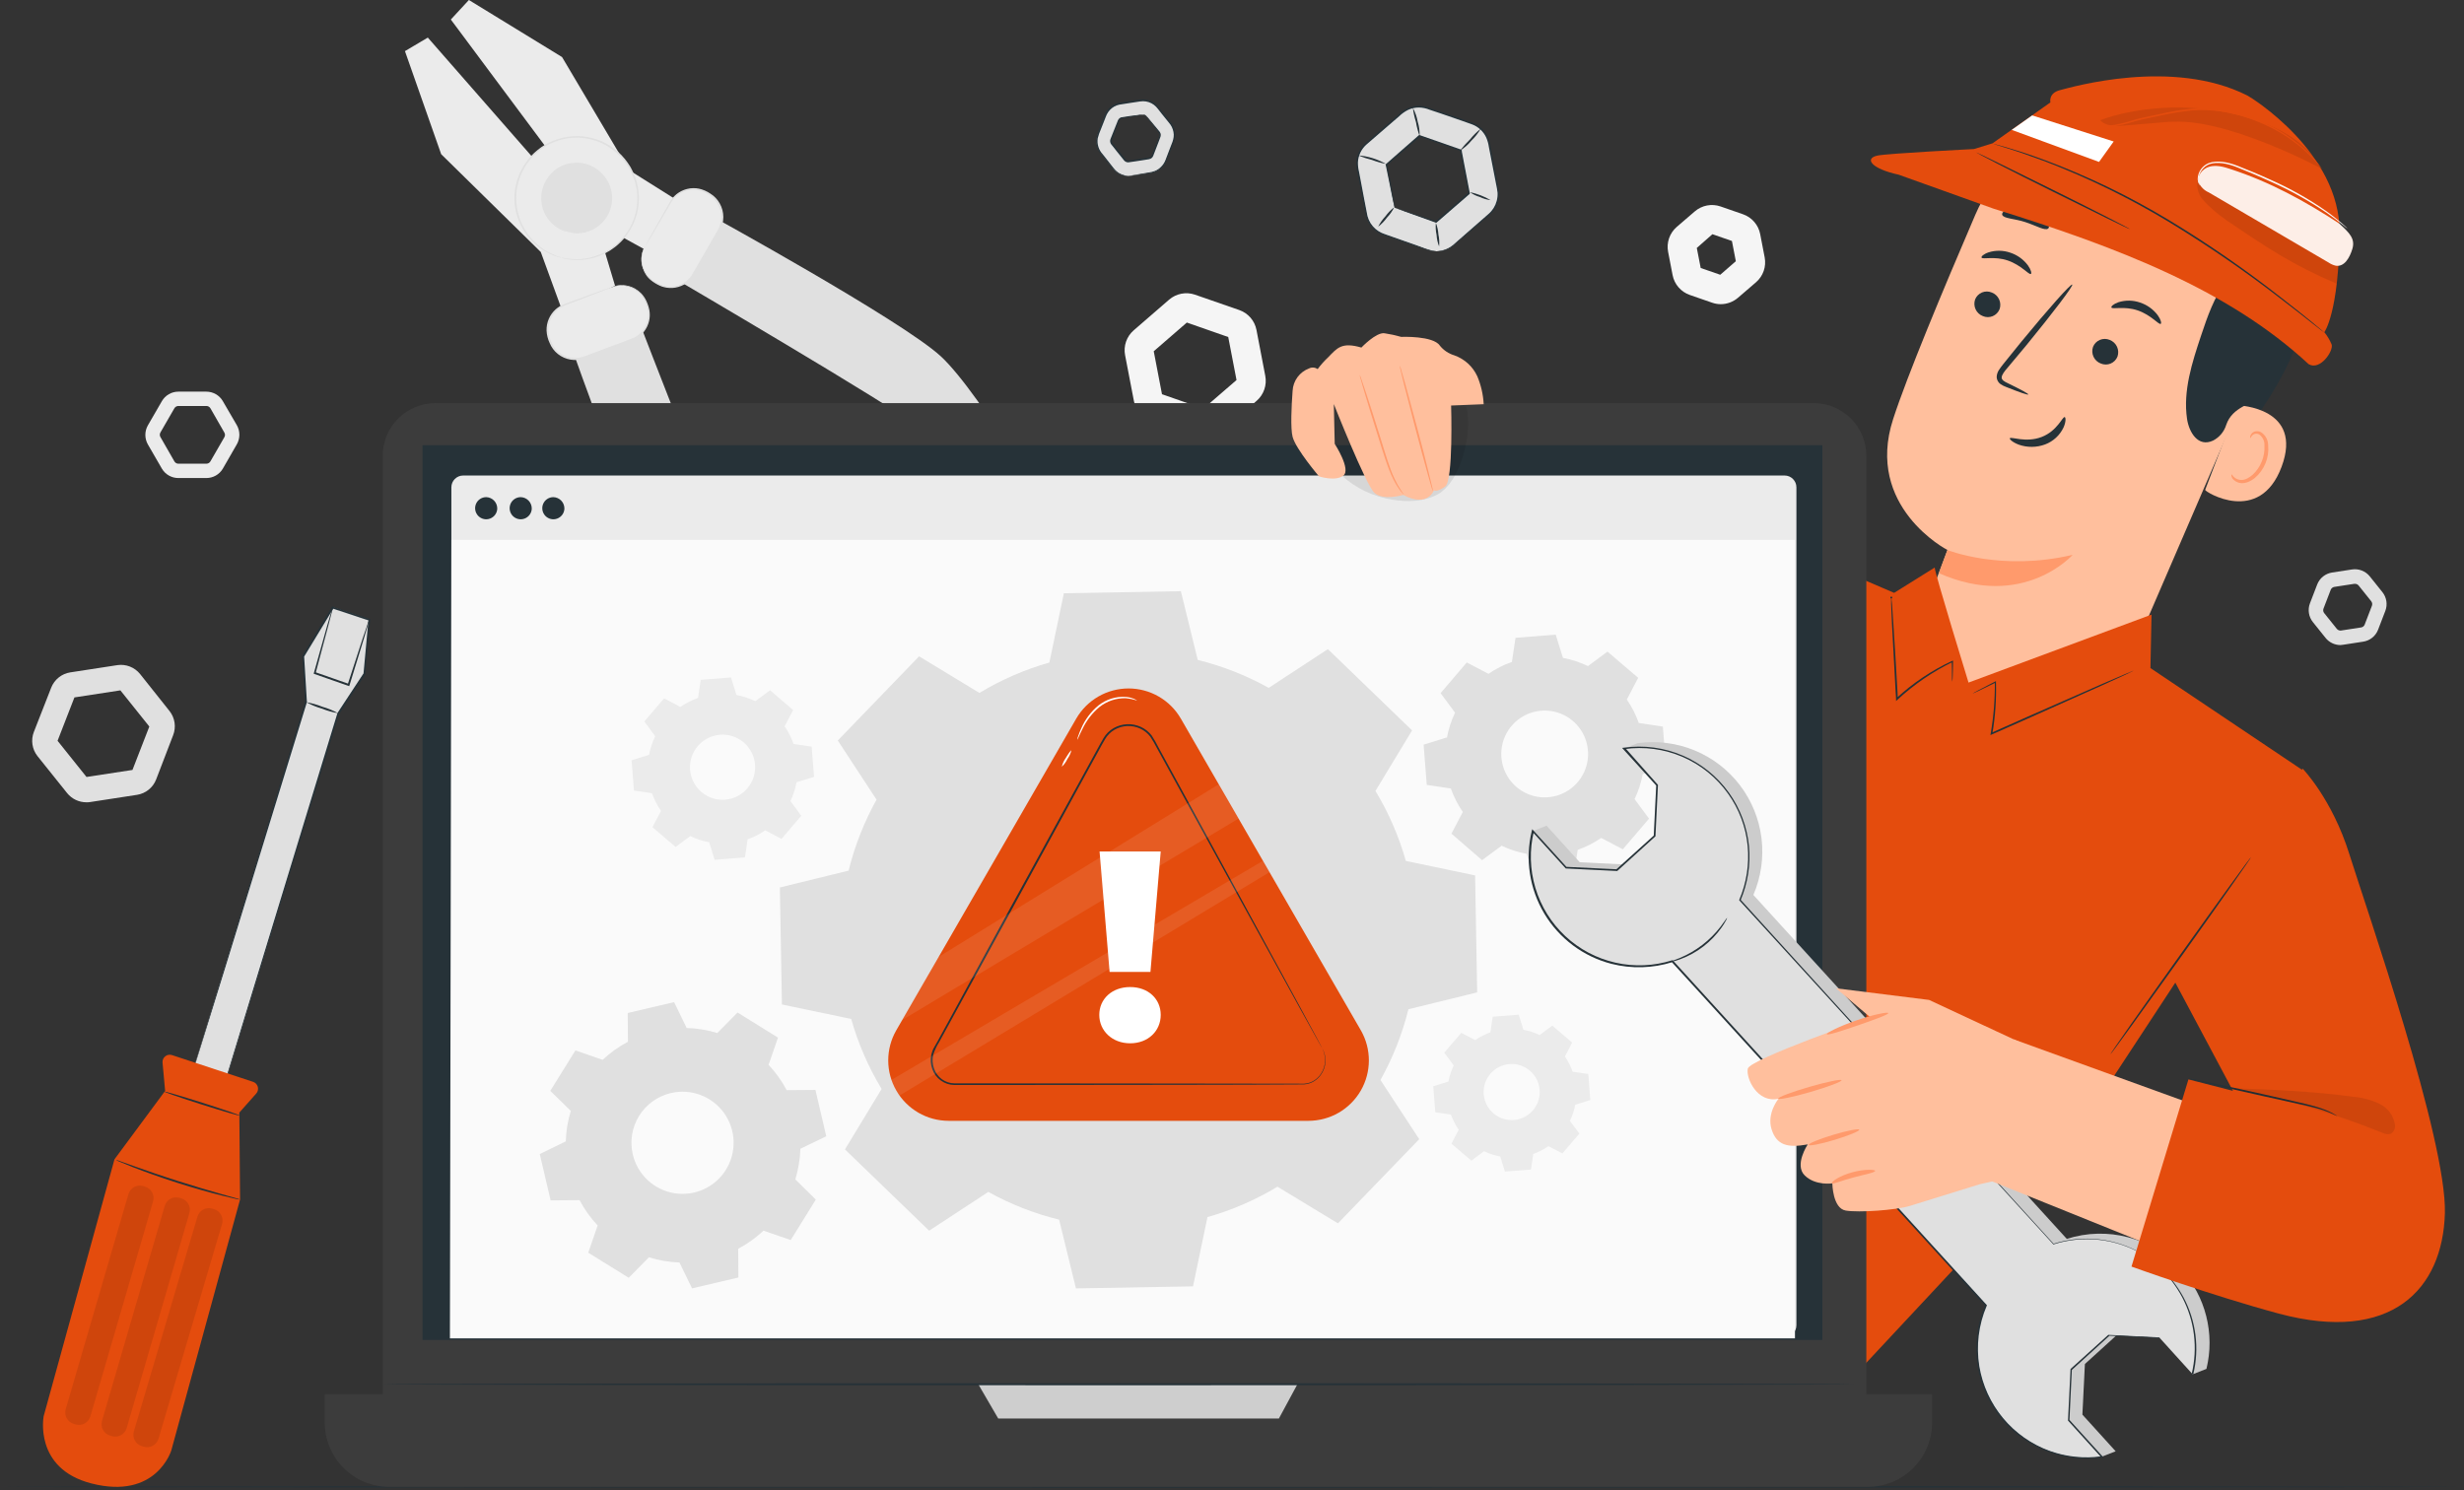 <svg width="681" height="412" viewBox="0 0 681 412" fill="none" xmlns="http://www.w3.org/2000/svg">
<rect x="0" y="0" width="681" height="412" fill="#333333" stroke="none"/>
<g clip-path="url(#clip0_20_129)">
<path d="M332.75 121.03C331.943 121.031 331.142 120.896 330.38 120.63L318.15 116.39C316.948 115.97 315.876 115.242 315.043 114.278C314.209 113.315 313.643 112.15 313.4 110.9L310.95 98.17C310.709 96.918 310.803 95.625 311.221 94.421C311.638 93.217 312.366 92.144 313.33 91.31L323.12 82.83C324.086 81.996 325.253 81.43 326.506 81.188C327.759 80.945 329.053 81.036 330.26 81.45L342.5 85.7C343.705 86.117 344.779 86.844 345.615 87.808C346.45 88.771 347.018 89.938 347.26 91.19L349.7 103.91C349.938 105.162 349.845 106.455 349.429 107.66C349.013 108.865 348.29 109.941 347.33 110.78L337.53 119.26C336.202 120.407 334.504 121.035 332.75 121.03ZM321.15 108.97L332.59 112.97L341.75 105.05L339.46 93.16L328.02 89.16L318.87 97.09L321.15 108.97Z" fill="#F5F5F5"/>
<path d="M475.59 84.08C474.783 84.081 473.982 83.946 473.22 83.68L467.02 81.53C465.817 81.111 464.744 80.384 463.911 79.42C463.077 78.457 462.511 77.291 462.27 76.04L461.03 69.6C460.79 68.349 460.883 67.057 461.299 65.854C461.715 64.65 462.439 63.576 463.4 62.74L468.4 58.44C469.364 57.607 470.53 57.042 471.782 56.801C473.033 56.561 474.326 56.654 475.53 57.07L481.72 59.22C482.925 59.637 483.999 60.364 484.835 61.328C485.67 62.291 486.238 63.458 486.48 64.71L487.72 71.15C487.96 72.402 487.867 73.695 487.449 74.899C487.031 76.103 486.304 77.176 485.34 78.01L480.34 82.31C479.017 83.446 477.333 84.074 475.59 84.08V84.08ZM470.04 74.08L475.44 75.95L479.75 72.21L478.67 66.61L473.28 64.74L468.96 68.54L470.04 74.08Z" fill="#F5F5F5"/>
<path d="M646.83 178.31C646.039 178.304 645.259 178.122 644.548 177.776C643.837 177.43 643.212 176.929 642.72 176.31L639.23 171.95C638.654 171.229 638.277 170.369 638.136 169.457C637.996 168.544 638.097 167.611 638.43 166.75L640.43 161.55C640.765 160.69 641.32 159.934 642.039 159.356C642.759 158.779 643.618 158.401 644.53 158.26L650.05 157.41C650.964 157.272 651.898 157.375 652.76 157.71C653.621 158.045 654.38 158.6 654.96 159.32L658.45 163.68C659.026 164.401 659.403 165.261 659.544 166.173C659.684 167.086 659.583 168.019 659.25 168.88L657.25 174.08C656.915 174.942 656.359 175.7 655.637 176.277C654.915 176.855 654.054 177.232 653.14 177.37L647.62 178.22C647.359 178.27 647.095 178.3 646.83 178.31V178.31ZM650.88 161.38H650.69L645.17 162.23C644.949 162.263 644.74 162.353 644.565 162.492C644.389 162.63 644.253 162.812 644.17 163.02L642.17 168.22C642.089 168.427 642.063 168.651 642.097 168.87C642.13 169.09 642.221 169.297 642.36 169.47L645.85 173.83C645.991 174.001 646.174 174.133 646.38 174.213C646.587 174.294 646.81 174.32 647.03 174.29L652.55 173.44C652.772 173.409 652.981 173.32 653.157 173.181C653.333 173.042 653.469 172.859 653.55 172.65L655.55 167.45C655.629 167.243 655.653 167.019 655.62 166.8C655.587 166.581 655.497 166.374 655.36 166.2V166.2L651.87 161.84C651.749 161.696 651.597 161.58 651.426 161.5C651.255 161.421 651.069 161.38 650.88 161.38V161.38Z" fill="#E0E0E0"/>
<path d="M23.85 221.77C22.835 221.768 21.834 221.54 20.919 221.103C20.004 220.665 19.198 220.029 18.56 219.24L10.36 209C9.624 208.071 9.144 206.965 8.969 205.793C8.793 204.621 8.928 203.424 9.36 202.32L14.15 190.09C14.582 188.986 15.296 188.014 16.22 187.272C17.145 186.529 18.248 186.043 19.42 185.86L32.42 183.86C33.593 183.684 34.793 183.818 35.898 184.25C37.003 184.681 37.976 185.395 38.72 186.32L46.85 196.54C47.587 197.47 48.067 198.578 48.242 199.752C48.418 200.925 48.282 202.125 47.85 203.23L43.15 215.47C42.719 216.577 42.004 217.552 41.077 218.296C40.151 219.041 39.044 219.528 37.87 219.71L24.87 221.71C24.532 221.76 24.191 221.78 23.85 221.77V221.77ZM15.91 204.77L23.91 214.77L36.61 212.83L41.27 200.83L33.27 190.83L20.57 192.78L15.91 204.77Z" fill="#E0E0E0"/>
<path d="M57.03 132.14H49.3C48.379 132.143 47.473 131.904 46.673 131.448C45.873 130.992 45.207 130.334 44.74 129.54L40.87 122.85C40.413 122.047 40.173 121.139 40.173 120.215C40.173 119.291 40.413 118.383 40.87 117.58L44.74 110.89C45.202 110.09 45.867 109.425 46.667 108.964C47.468 108.502 48.376 108.259 49.3 108.26H57.03C57.954 108.259 58.862 108.502 59.663 108.964C60.463 109.425 61.128 110.09 61.59 110.89L65.46 117.54C65.917 118.343 66.157 119.251 66.157 120.175C66.157 121.099 65.917 122.007 65.46 122.81L61.59 129.54C61.123 130.333 60.456 130.991 59.656 131.447C58.856 131.903 57.951 132.142 57.03 132.14V132.14ZM49.3 112.22C49.078 112.22 48.859 112.279 48.666 112.389C48.474 112.5 48.313 112.659 48.2 112.85L44.34 119.54C44.227 119.733 44.168 119.952 44.168 120.175C44.168 120.398 44.227 120.617 44.34 120.81L48.2 127.54C48.312 127.733 48.473 127.893 48.666 128.005C48.858 128.117 49.077 128.178 49.3 128.18H57.03C57.256 128.181 57.479 128.122 57.676 128.01C57.872 127.898 58.036 127.736 58.15 127.54L62.01 120.85C62.122 120.657 62.182 120.438 62.182 120.215C62.182 119.992 62.122 119.773 62.01 119.58L58.15 112.85C58.037 112.659 57.876 112.5 57.683 112.389C57.491 112.279 57.272 112.22 57.05 112.22H49.3Z" fill="#EBEBEB"/>
<path d="M188.93 56.49L173.85 47.01L155.34 15.77L129.59 0L124.6 5.4L127.22 8.91L135.34 19.82L167.62 63.13L180.78 70.38L188.93 56.49Z" fill="#EBEBEB"/>
<path d="M169.98 78.96L165.66 64.57L118.24 10.39L111.92 14.13L121.93 42.62L149.46 69.66L155.63 86.55L169.98 78.96Z" fill="#EBEBEB"/>
<path d="M195.67 59.17C195.67 59.17 249.22 88.56 260.01 98.48C270.8 108.4 296.01 149.71 293.45 154.99C290.89 160.27 288.93 160.99 283.12 155.87C277.31 150.75 258.53 122.45 253.49 117.87C248.45 113.29 185.71 76.54 185.71 76.54L195.67 59.17Z" fill="#E0E0E0"/>
<path d="M159.36 71.76C168.727 71.76 176.32 64.167 176.32 54.8C176.32 45.433 168.727 37.84 159.36 37.84C149.993 37.84 142.4 45.433 142.4 54.8C142.4 64.167 149.993 71.76 159.36 71.76Z" fill="#EBEBEB"/>
<path d="M155.15 71.21C156.516 71.467 157.9 71.611 159.29 71.64C160.917 71.646 162.535 71.406 164.09 70.93C167.834 69.834 171.079 67.469 173.269 64.241C175.459 61.013 176.456 57.123 176.09 53.24C175.92 51.619 175.502 50.034 174.85 48.54C174.541 47.773 174.18 47.028 173.77 46.31C173.331 45.585 172.84 44.893 172.3 44.24C170.068 41.472 167.008 39.493 163.568 38.593C160.129 37.693 156.491 37.92 153.19 39.24C152.408 39.555 151.646 39.919 150.91 40.33C150.212 40.762 149.544 41.24 148.91 41.76C147.644 42.757 146.541 43.944 145.64 45.28C143.94 47.743 142.929 50.615 142.71 53.6C142.548 55.971 142.887 58.35 143.705 60.581C144.524 62.812 145.803 64.846 147.46 66.55C148.585 67.737 149.883 68.749 151.31 69.55C152.541 70.198 153.821 70.747 155.14 71.19C155.05 71.201 154.96 71.201 154.87 71.19L154.09 70.97C153.665 70.862 153.25 70.718 152.85 70.54C152.289 70.327 151.744 70.073 151.22 69.78C149.742 69.017 148.393 68.028 147.22 66.85C145.498 65.132 144.161 63.068 143.299 60.794C142.437 58.519 142.069 56.087 142.22 53.66C142.437 50.59 143.473 47.634 145.22 45.1C146.148 43.722 147.281 42.495 148.58 41.46C149.911 40.353 151.414 39.472 153.03 38.85C156.428 37.487 160.174 37.249 163.717 38.17C167.261 39.092 170.416 41.124 172.72 43.97C173.268 44.648 173.769 45.363 174.22 46.11C174.644 46.853 175.015 47.625 175.33 48.42C175.966 49.949 176.357 51.569 176.49 53.22C176.765 56.081 176.31 58.964 175.168 61.601C174.026 64.239 172.234 66.543 169.96 68.3C168.23 69.65 166.253 70.649 164.14 71.24C162.556 71.704 160.91 71.916 159.26 71.87C158.658 71.872 158.056 71.829 157.46 71.74C157.019 71.709 156.58 71.642 156.15 71.54L155.36 71.35C155.284 71.313 155.213 71.266 155.15 71.21V71.21Z" fill="#E0E0E0"/>
<path d="M156.96 64.07C155.125 63.595 153.472 62.587 152.21 61.172C150.949 59.758 150.135 58.001 149.872 56.124C149.609 54.247 149.909 52.334 150.734 50.627C151.558 48.921 152.871 47.497 154.505 46.537C156.139 45.576 158.021 45.122 159.913 45.231C161.805 45.341 163.623 46.009 165.135 47.152C166.647 48.295 167.786 49.86 168.408 51.651C169.031 53.441 169.108 55.376 168.63 57.21C167.99 59.666 166.402 61.768 164.214 63.054C162.026 64.34 159.417 64.706 156.96 64.07Z" fill="#E0E0E0"/>
<path d="M156.96 64.07C156.96 64 157.79 64.27 159.29 64.27C161.085 64.254 162.839 63.731 164.35 62.761C165.861 61.792 167.067 60.415 167.83 58.79C168.529 57.271 168.812 55.594 168.65 53.93C168.468 52.096 167.748 50.356 166.58 48.93C165.333 47.389 163.625 46.289 161.706 45.79C159.787 45.292 157.759 45.421 155.92 46.16C155.047 46.485 154.233 46.952 153.51 47.54C152.799 48.107 152.182 48.782 151.68 49.54C150.73 50.914 150.161 52.515 150.03 54.18C149.92 55.634 150.153 57.093 150.71 58.44C151.516 60.417 152.964 62.065 154.82 63.12C155.513 63.495 156.228 63.829 156.96 64.12C156.175 63.982 155.418 63.715 154.72 63.33C152.77 62.31 151.232 60.645 150.37 58.62C149.766 57.222 149.502 55.7 149.6 54.18C149.714 52.429 150.294 50.741 151.28 49.29C151.792 48.492 152.423 47.778 153.15 47.17C153.911 46.541 154.769 46.038 155.69 45.68C157.63 44.895 159.772 44.755 161.798 45.281C163.824 45.806 165.627 46.97 166.94 48.6C168.184 50.102 168.953 51.94 169.15 53.88C169.306 55.627 168.992 57.385 168.24 58.97C167.584 60.343 166.615 61.542 165.41 62.47C163.668 63.819 161.513 64.526 159.31 64.47C158.51 64.469 157.715 64.334 156.96 64.07V64.07Z" fill="#E0E0E0"/>
<path d="M185.215 55.922L178.286 67.983C176.255 71.517 177.474 76.028 181.008 78.058L181.658 78.432C185.192 80.463 189.703 79.244 191.734 75.71L198.664 63.649C200.694 60.115 199.475 55.604 195.941 53.573L195.291 53.2C191.757 51.169 187.246 52.388 185.215 55.922Z" fill="#EBEBEB"/>
<path d="M178.29 67.99C177.876 68.88 177.596 69.827 177.46 70.8C177.357 71.943 177.51 73.094 177.91 74.17C178.158 74.832 178.495 75.458 178.91 76.03C179.398 76.658 179.986 77.202 180.65 77.64C181.378 78.131 182.164 78.531 182.99 78.83C184.433 79.319 185.995 79.333 187.447 78.871C188.899 78.408 190.165 77.493 191.06 76.26C193.36 72.43 195.79 68.04 198.41 63.53C199.009 62.461 199.324 61.256 199.324 60.03C199.324 58.804 199.009 57.599 198.41 56.53C197.88 55.503 197.103 54.624 196.15 53.97C195.225 53.32 194.182 52.858 193.08 52.61C192.059 52.403 191.004 52.42 189.991 52.662C188.977 52.904 188.028 53.364 187.21 54.01C185.64 55.2 184.95 57.01 184.03 58.47L179.91 65.47L178.77 67.36C178.649 67.587 178.505 67.802 178.34 68C178.439 67.76 178.553 67.526 178.68 67.3C178.95 66.82 179.3 66.17 179.74 65.37C180.74 63.65 182.05 61.25 183.74 58.3L185.06 55.96C185.547 55.086 186.195 54.312 186.97 53.68C187.827 52.991 188.824 52.496 189.891 52.23C190.958 51.964 192.07 51.934 193.15 52.14C194.304 52.392 195.398 52.868 196.37 53.54C197.434 54.206 198.312 55.132 198.92 56.23C199.574 57.379 199.918 58.678 199.918 60C199.918 61.322 199.574 62.621 198.92 63.77C196.29 68.3 193.92 72.62 191.51 76.53C190.847 77.418 189.999 78.152 189.026 78.682C188.052 79.212 186.976 79.525 185.87 79.6C184.87 79.657 183.868 79.522 182.92 79.2C182.068 78.873 181.258 78.443 180.51 77.92C179.817 77.453 179.205 76.876 178.7 76.21C178.278 75.592 177.941 74.919 177.7 74.21C177.365 73.303 177.215 72.339 177.26 71.374C177.305 70.408 177.543 69.462 177.96 68.59C178.053 68.381 178.163 68.18 178.29 67.99V67.99Z" fill="#E0E0E0"/>
<path d="M157.62 95.08C157.62 95.08 177.91 152.7 185.95 164.96C193.99 177.22 230.64 208.8 236.26 207.14C241.88 205.48 242.87 203.65 238.81 197.14C234.75 190.63 209.81 167.45 206.13 161.72C202.45 155.99 176.32 88.12 176.32 88.12L157.62 95.08Z" fill="#E0E0E0"/>
<path d="M169.145 79.381L156.117 84.257C152.3 85.685 150.364 89.938 151.793 93.755L152.055 94.458C153.484 98.275 157.737 100.211 161.554 98.782L174.582 93.906C178.399 92.478 180.335 88.225 178.906 84.408L178.643 83.705C177.215 79.888 172.962 77.952 169.145 79.381Z" fill="#EBEBEB"/>
<path d="M169.15 79.37C169.379 79.251 169.62 79.157 169.87 79.09C170.588 78.885 171.333 78.791 172.08 78.81C173.264 78.849 174.422 79.168 175.46 79.74C176.104 80.11 176.696 80.564 177.22 81.09C177.791 81.699 178.264 82.394 178.62 83.15C179.015 83.974 179.304 84.844 179.48 85.74C179.655 86.735 179.628 87.756 179.4 88.74C179.141 89.824 178.649 90.838 177.958 91.712C177.268 92.585 176.394 93.298 175.4 93.8C171.16 95.51 166.51 97.18 161.61 99.04C160.37 99.497 159.033 99.627 157.728 99.417C156.423 99.207 155.194 98.663 154.16 97.84C153.175 97.043 152.405 96.011 151.92 94.84C151.408 93.762 151.116 92.592 151.06 91.4C151.023 90.292 151.229 89.19 151.665 88.17C152.1 87.151 152.754 86.239 153.58 85.5C154.33 84.839 155.199 84.327 156.14 83.99L158.66 83.06L166.28 80.3L168.36 79.57C168.599 79.474 168.847 79.4 169.1 79.35C168.88 79.483 168.645 79.591 168.4 79.67L166.4 80.49L158.84 83.41C157.27 84.08 155.35 84.47 153.92 85.82C153.15 86.524 152.542 87.386 152.138 88.348C151.734 89.31 151.544 90.348 151.58 91.39C151.652 92.518 151.941 93.621 152.43 94.64C152.887 95.722 153.609 96.671 154.53 97.4C155.495 98.168 156.641 98.674 157.859 98.868C159.077 99.062 160.324 98.939 161.48 98.51C166.35 96.66 171.08 94.97 175.24 93.33C176.597 92.642 177.7 91.542 178.392 90.187C179.084 88.832 179.328 87.293 179.09 85.79C178.925 84.923 178.652 84.08 178.28 83.28C177.956 82.548 177.518 81.873 176.98 81.28C176.49 80.766 175.931 80.321 175.32 79.96C174.328 79.381 173.216 79.038 172.07 78.96C171.081 78.947 170.097 79.085 169.15 79.37V79.37Z" fill="#E0E0E0"/>
<path d="M680.91 411.01C680.91 411.15 528.47 411.27 340.47 411.27C152.47 411.27 0 411.15 0 411.01C0 410.87 152.41 410.75 340.47 410.75C528.53 410.75 680.91 410.87 680.91 411.01Z" fill="#263238"/>
<path d="M53.15 296.61C53.42 295.77 84.58 193.91 84.58 193.91L83.8 181.26L91.95 167.84L102.07 171.19L100.69 186.19L93.49 197.13L62.15 299.54L53.15 296.61Z" fill="#E0E0E0"/>
<path d="M53.15 296.61L53.75 296.78L55.48 297.32L62.15 299.41L62.04 299.47C67.11 282.86 78.83 244.42 93.27 197.09L100.46 186.16V186.27C100.9 181.48 101.37 176.39 101.84 171.27L102.02 171.54L101.18 171.27L91.9 168.2L92.2 168.09L84.05 181.51V181.36C84.31 185.673 84.567 189.89 84.82 194.01V194.1C75.71 223.69 67.82 249.32 62.21 267.56C59.39 276.69 57.13 283.96 55.58 288.97C54.81 291.47 54.2 293.4 53.79 294.72L53.32 296.21L53.15 296.72C53.184 296.554 53.227 296.391 53.28 296.23C53.38 295.88 53.52 295.39 53.71 294.76C54.11 293.44 54.71 291.52 55.43 289.04C56.94 284.04 59.14 276.76 61.9 267.64C67.48 249.34 75.3 223.64 84.34 193.95V194.04C84.08 189.92 83.817 185.703 83.55 181.39V181.31V181.24L91.7 167.82L91.8 167.64L92 167.71L101.29 170.77L102.12 171.05L102.32 171.11V171.32C101.85 176.47 101.38 181.56 100.93 186.32V186.39V186.44L93.74 197.38V197.31C79.15 244.54 67.33 282.93 62.21 299.54V299.63H62.12L55.44 297.42L53.75 296.85L53.15 296.61Z" fill="#263238"/>
<path d="M45.64 301.54L31.64 320.46L12.07 391.46C12.07 391.46 9.26 405.94 25.25 410.05C43.25 414.67 47.35 400.91 47.35 400.91L66.35 331.58L66.15 307.54L70.84 302.25C71.052 302.003 71.201 301.709 71.273 301.392C71.346 301.075 71.34 300.745 71.256 300.431C71.173 300.116 71.014 299.827 70.793 299.588C70.572 299.35 70.297 299.168 69.99 299.06L47.51 291.64C47.198 291.542 46.866 291.523 46.544 291.583C46.223 291.644 45.921 291.782 45.665 291.987C45.409 292.191 45.208 292.455 45.078 292.755C44.948 293.056 44.894 293.384 44.92 293.71L45.64 301.54Z" fill="#E44C0D"/>
<path d="M66.27 308.37C66.22 308.51 61.51 307.14 55.75 305.31C49.99 303.48 45.34 301.88 45.39 301.74C45.44 301.6 50.14 302.98 55.91 304.81C61.68 306.64 66.31 308.23 66.27 308.37Z" fill="#263238"/>
<path d="M66.39 331.59C65.916 331.56 65.447 331.479 64.99 331.35C64.09 331.16 62.81 330.85 61.22 330.45C58.04 329.66 53.68 328.45 48.93 326.93C44.18 325.41 39.93 323.87 36.86 322.68C35.34 322.08 34.11 321.58 33.27 321.22C32.824 321.06 32.395 320.855 31.99 320.61C32.456 320.705 32.912 320.846 33.35 321.03L36.99 322.33C40.07 323.43 44.33 324.92 49.08 326.43C53.83 327.94 58.17 329.21 61.31 330.1L65.04 331.15C65.503 331.255 65.954 331.402 66.39 331.59V331.59Z" fill="#263238"/>
<g opacity="0.3">
<path opacity="0.3" d="M40.071 327.997L39.581 327.854C37.831 327.344 35.999 328.349 35.489 330.098L18.16 389.513C17.649 391.262 18.654 393.094 20.404 393.605L20.893 393.748C22.643 394.258 24.475 393.253 24.985 391.504L42.315 332.089C42.825 330.34 41.82 328.508 40.071 327.997Z" fill="black"/>
</g>
<g opacity="0.3">
<path opacity="0.3" d="M50.103 331.24L49.613 331.098C47.864 330.587 46.032 331.592 45.521 333.342L28.192 392.756C27.682 394.506 28.686 396.338 30.436 396.848L30.926 396.991C32.675 397.501 34.507 396.496 35.018 394.747L52.347 335.332C52.857 333.583 51.853 331.751 50.103 331.24Z" fill="black"/>
</g>
<g opacity="0.3">
<path opacity="0.3" d="M59.153 334.233L58.663 334.089C56.916 333.571 55.08 334.569 54.563 336.316L36.995 395.661C36.478 397.408 37.475 399.244 39.223 399.762L39.712 399.906C41.459 400.424 43.295 399.426 43.813 397.679L61.38 338.334C61.897 336.587 60.9 334.751 59.153 334.233Z" fill="black"/>
</g>
<path d="M93.42 197.14C91.891 196.883 90.395 196.457 88.96 195.87C87.47 195.451 86.034 194.86 84.68 194.11C86.205 194.373 87.696 194.799 89.13 195.38C90.623 195.8 92.062 196.391 93.42 197.14Z" fill="#263238"/>
<path d="M102.09 171.19C102.015 171.666 101.898 172.135 101.74 172.59C101.45 173.59 101.07 174.85 100.6 176.41L96.6 189.41L96.52 189.66L96.27 189.58L91.66 187.97L86.92 186.31L86.69 186.23L86.76 186C88.2 180.86 89.47 176.35 90.41 173C90.87 171.45 91.24 170.17 91.53 169.21C91.648 168.745 91.801 168.29 91.99 167.85C91.935 168.328 91.838 168.799 91.7 169.26L90.7 173.09C89.81 176.42 88.61 180.94 87.23 186.09L87.07 185.78L91.82 187.44L96.42 189.05L96.09 189.22L100.29 176.31C100.81 174.76 101.29 173.5 101.57 172.54C101.705 172.076 101.879 171.624 102.09 171.19V171.19Z" fill="#263238"/>
<path d="M397.05 69.46C396.243 69.461 395.442 69.326 394.68 69.06L382.43 64.82C381.228 64.4 380.156 63.672 379.323 62.708C378.49 61.745 377.923 60.58 377.68 59.33L375.23 46.6C374.99 45.348 375.083 44.055 375.501 42.851C375.919 41.647 376.646 40.574 377.61 39.74L387.41 31.26C388.375 30.428 389.541 29.863 390.792 29.623C392.043 29.382 393.336 29.474 394.54 29.89L406.78 34.13C407.984 34.549 409.057 35.276 409.893 36.24C410.728 37.203 411.296 38.369 411.54 39.62L413.99 52.35C414.225 53.602 414.129 54.893 413.712 56.096C413.295 57.3 412.57 58.373 411.61 59.21L401.81 67.69C400.487 68.832 398.798 69.46 397.05 69.46ZM385.45 57.4L396.9 61.4L406.05 53.48L403.76 41.54L392.32 37.54L383.15 45.54L385.45 57.4Z" fill="#E0E0E0"/>
<path d="M385.45 57.4C385.366 57.141 385.3 56.877 385.25 56.61L384.75 54.26C384.32 52.15 383.75 49.18 382.98 45.55C382.972 45.516 382.974 45.48 382.985 45.447C382.995 45.414 383.014 45.384 383.04 45.36L392.16 37.36C392.197 37.341 392.238 37.331 392.28 37.331C392.322 37.331 392.363 37.341 392.4 37.36L403.84 41.36L404.02 41.56V41.73V41.93L404.1 42.32L404.25 43.1C404.35 43.61 404.44 44.1 404.54 44.64C404.74 45.64 404.93 46.64 405.12 47.64C405.5 49.64 405.87 51.56 406.22 53.41C406.228 53.452 406.225 53.495 406.211 53.536C406.197 53.576 406.173 53.612 406.14 53.64L397.02 61.54C396.991 61.557 396.958 61.565 396.925 61.565C396.892 61.565 396.859 61.557 396.83 61.54L388.46 58.54L386.21 57.7C385.949 57.615 385.695 57.511 385.45 57.39C385.735 57.45 386.016 57.53 386.29 57.63L388.6 58.37L396.96 61.17H396.77L405.89 53.17L405.81 53.41C405.45 51.55 405.07 49.63 404.69 47.64C404.5 46.64 404.3 45.64 404.1 44.64C404 44.13 403.91 43.64 403.81 43.1L403.66 42.32L403.58 41.93V41.73V41.63V41.56C403.58 41.56 403.9 41.93 403.74 41.75L392.31 37.75H392.55L383.36 45.64L383.43 45.45C384.08 49.07 384.62 52.02 385 54.13C385.17 55.13 385.31 55.92 385.41 56.52C385.45 56.811 385.464 57.106 385.45 57.4V57.4Z" fill="#263238"/>
<path d="M397.05 69.46C397.05 69.46 397.48 69.46 398.29 69.3C399.457 69.078 400.553 68.573 401.48 67.83L411.43 59.12C412.519 58.18 413.296 56.932 413.66 55.54C413.856 54.807 413.937 54.048 413.9 53.29C413.811 52.5 413.678 51.715 413.5 50.94C412.87 47.71 412.2 44.27 411.5 40.65C411.376 39.745 411.131 38.86 410.77 38.02C410.381 37.173 409.827 36.412 409.14 35.782C408.453 35.151 407.647 34.665 406.77 34.35L403.95 33.35L398.16 31.35L395.16 30.35C394.21 29.95 393.191 29.736 392.16 29.72C391.124 29.719 390.1 29.944 389.16 30.38C388.247 30.838 387.41 31.435 386.68 32.15L382.05 36.15L377.58 40.02C376.219 41.267 375.401 42.997 375.3 44.84C375.286 45.733 375.386 46.623 375.6 47.49C375.77 48.38 375.93 49.25 376.1 50.11C376.42 51.83 376.74 53.49 377.04 55.11C377.34 56.73 377.63 58.29 377.94 59.75C378.313 61.134 379.093 62.375 380.18 63.31C380.685 63.741 381.247 64.101 381.85 64.38C382.44 64.64 383.07 64.83 383.65 65.05L387 66.23L392.36 68.13C393.469 68.578 394.604 68.955 395.76 69.26C396.56 69.41 397 69.4 397 69.42C396.582 69.471 396.158 69.471 395.74 69.42C394.57 69.151 393.421 68.8 392.3 68.37L386.96 66.54L383.6 65.4C383 65.19 382.39 65.01 381.76 64.74C381.122 64.452 380.527 64.079 379.99 63.63C378.836 62.655 378.003 61.355 377.6 59.9C377.26 58.38 376.99 56.84 376.67 55.23C376.35 53.62 376.03 51.95 375.67 50.23C375.497 49.383 375.327 48.513 375.16 47.62C374.934 46.718 374.827 45.79 374.84 44.86C374.944 42.886 375.816 41.03 377.27 39.69L381.73 35.81L386.36 31.81C386.76 31.47 387.13 31.13 387.56 30.81C387.998 30.484 388.467 30.203 388.96 29.97C389.956 29.508 391.042 29.269 392.14 29.27C393.229 29.287 394.305 29.511 395.31 29.93L398.31 30.93L404.1 32.93L406.92 33.93C407.872 34.27 408.746 34.797 409.49 35.48C410.22 36.15 410.808 36.959 411.22 37.86C411.598 38.738 411.853 39.663 411.98 40.61C412.647 44.243 413.297 47.677 413.93 50.91C414.11 51.704 414.24 52.509 414.32 53.32C414.378 54.471 414.169 55.62 413.712 56.678C413.254 57.736 412.559 58.674 411.68 59.42L401.62 68.01C400.651 68.75 399.514 69.238 398.31 69.43C397.893 69.492 397.47 69.502 397.05 69.46V69.46Z" fill="#263238"/>
<path d="M311.82 48.64C311.027 48.638 310.245 48.457 309.531 48.111C308.818 47.765 308.192 47.262 307.7 46.64L304.21 42.29C303.634 41.567 303.257 40.706 303.116 39.791C302.976 38.878 303.077 37.943 303.41 37.08L305.41 31.88C305.747 31.02 306.303 30.262 307.025 29.685C307.746 29.108 308.607 28.73 309.52 28.59L315.03 27.74C315.944 27.602 316.878 27.705 317.74 28.04C318.601 28.375 319.36 28.93 319.94 29.65L323.43 34.01C324.006 34.731 324.383 35.591 324.524 36.503C324.664 37.416 324.563 38.349 324.23 39.21L322.23 44.42C321.899 45.281 321.348 46.041 320.632 46.623C319.916 47.206 319.061 47.59 318.15 47.74L312.63 48.58C312.362 48.62 312.091 48.641 311.82 48.64V48.64ZM315.82 31.71H315.63L310.15 32.54C309.929 32.573 309.72 32.663 309.545 32.802C309.369 32.94 309.233 33.123 309.15 33.33L307.15 38.54C307.071 38.747 307.047 38.971 307.08 39.19C307.113 39.409 307.203 39.616 307.34 39.79L310.83 44.14C310.97 44.312 311.152 44.446 311.359 44.526C311.566 44.607 311.79 44.632 312.01 44.6L317.53 43.75C317.752 43.718 317.961 43.628 318.136 43.489C318.312 43.351 318.448 43.168 318.53 42.96L320.53 37.76C320.611 37.553 320.636 37.329 320.603 37.109C320.57 36.89 320.479 36.683 320.34 36.51L316.85 32.16C316.728 32.017 316.576 31.902 316.405 31.825C316.234 31.747 316.048 31.708 315.86 31.71H315.82Z" fill="#E0E0E0"/>
<path d="M315.86 31.71C316 31.666 316.15 31.666 316.29 31.71C316.463 31.757 316.624 31.842 316.76 31.96C316.93 32.128 317.09 32.304 317.24 32.49L320.08 35.9L320.54 36.47C320.713 36.705 320.811 36.988 320.82 37.28C320.814 37.568 320.746 37.851 320.62 38.11C320.53 38.36 320.43 38.61 320.34 38.87C319.94 39.87 319.52 41 319.08 42.16C318.97 42.45 318.86 42.74 318.74 43.04C318.609 43.401 318.344 43.698 318 43.87C317.678 43.99 317.342 44.067 317 44.1L316 44.26C314.65 44.46 313.33 44.69 311.83 44.88C311.615 44.88 311.402 44.835 311.205 44.747C311.009 44.659 310.833 44.531 310.69 44.37L310.03 43.54L308.74 41.94L307.51 40.38L307.2 40C307.081 39.86 306.987 39.701 306.92 39.53C306.785 39.176 306.785 38.784 306.92 38.43L308.22 35.16L308.81 33.68C308.896 33.428 309.01 33.186 309.15 32.96C309.31 32.734 309.533 32.561 309.79 32.46C311.71 32.11 313.17 31.97 314.22 31.83C314.757 31.725 315.303 31.678 315.85 31.69C315.718 31.739 315.58 31.773 315.44 31.79L314.26 32.03C313.26 32.23 311.68 32.45 309.93 32.8C309.742 32.882 309.58 33.014 309.46 33.18C309.348 33.388 309.254 33.605 309.18 33.83L308.62 35.32L307.36 38.61C307.269 38.852 307.269 39.118 307.36 39.36C307.499 39.617 307.67 39.856 307.87 40.07L309.15 41.64L310.44 43.24L311.09 44.05C311.185 44.155 311.3 44.238 311.43 44.295C311.559 44.352 311.699 44.381 311.84 44.38L315.93 43.77L316.93 43.62C317.234 43.601 317.533 43.54 317.82 43.44C318.057 43.327 318.24 43.126 318.33 42.88C318.44 42.58 318.56 42.29 318.67 42C319.13 40.86 319.56 39.76 319.97 38.73C320.083 38.483 320.183 38.233 320.27 37.98C320.379 37.772 320.443 37.544 320.46 37.31C320.45 37.097 320.385 36.89 320.27 36.71L319.83 36.15L317.12 32.64C317.001 32.395 316.824 32.182 316.604 32.02C316.385 31.858 316.129 31.752 315.86 31.71V31.71Z" fill="#263238"/>
<path d="M311.82 48.64C312.037 48.591 312.258 48.557 312.48 48.54L314.39 48.21L317.39 47.7C318.013 47.632 318.625 47.484 319.21 47.26C319.851 46.995 320.43 46.6 320.91 46.1C321.461 45.552 321.884 44.89 322.15 44.16C322.44 43.4 322.75 42.6 323.06 41.77C323.61 40.1 324.73 38.39 324.32 36.48C324.143 35.511 323.699 34.611 323.04 33.88L321.04 31.4L320.04 30.12C319.721 29.69 319.344 29.306 318.92 28.98C318.054 28.331 317.002 27.98 315.92 27.98C315.363 28 314.808 28.064 314.26 28.17L312.59 28.42L309.34 28.93C308.343 29.146 307.435 29.663 306.74 30.41C306.405 30.768 306.122 31.172 305.9 31.61C305.69 32.04 305.52 32.54 305.34 32.99L304.27 35.7C303.897 36.517 303.603 37.367 303.39 38.24C303.272 39.028 303.334 39.832 303.571 40.592C303.808 41.353 304.215 42.049 304.76 42.63L307.27 45.83C307.65 46.29 307.96 46.75 308.32 47.1C308.646 47.42 309.012 47.696 309.41 47.92C310.176 48.326 311.016 48.571 311.88 48.64C311.88 48.64 311.82 48.64 311.7 48.64C311.58 48.64 311.42 48.64 311.2 48.64C310.544 48.581 309.905 48.394 309.32 48.09C308.898 47.866 308.505 47.59 308.15 47.27C307.758 46.866 307.387 46.443 307.04 46L304.47 42.85C303.882 42.234 303.441 41.493 303.181 40.683C302.921 39.872 302.849 39.013 302.97 38.17C303.171 37.26 303.462 36.372 303.84 35.52L304.89 32.81C305.08 32.34 305.23 31.88 305.46 31.39C305.699 30.906 306.005 30.458 306.37 30.06C307.117 29.256 308.084 28.689 309.15 28.43C310.25 28.24 311.32 28.09 312.43 27.91L314.1 27.66C314.673 27.545 315.255 27.478 315.84 27.46C317.032 27.449 318.194 27.828 319.15 28.54C319.609 28.891 320.017 29.305 320.36 29.77L321.36 31.05C322.04 31.89 322.7 32.73 323.36 33.54C324.073 34.336 324.548 35.317 324.73 36.37C324.907 37.38 324.796 38.42 324.41 39.37C324.07 40.24 323.73 41.09 323.41 41.92C323.09 42.75 322.77 43.53 322.47 44.3C322.19 45.052 321.75 45.734 321.18 46.3C320.166 47.275 318.835 47.854 317.43 47.93L314.43 48.35C313.6 48.46 312.95 48.55 312.51 48.58C312.283 48.627 312.052 48.647 311.82 48.64V48.64Z" fill="#263238"/>
<path d="M409.24 35.59C408.536 36.8 407.668 37.907 406.66 38.88C405.774 39.974 404.709 40.911 403.51 41.65C404.353 40.544 405.279 39.505 406.28 38.54C407.152 37.448 408.145 36.458 409.24 35.59V35.59Z" fill="#263238"/>
<path d="M390.49 29.84C391.143 31.016 391.593 32.294 391.82 33.62C392.225 34.913 392.405 36.266 392.35 37.62C391.902 36.366 391.567 35.074 391.35 33.76C390.944 32.482 390.656 31.17 390.49 29.84V29.84Z" fill="#263238"/>
<path d="M383.03 45.31C381.721 45.052 380.437 44.684 379.19 44.21C377.892 43.891 376.621 43.47 375.39 42.95C378.079 43.167 380.687 43.973 383.03 45.31V45.31Z" fill="#263238"/>
<path d="M380.9 62.66C381.424 61.614 382.098 60.651 382.9 59.8C383.588 58.847 384.41 57.999 385.34 57.28C384.823 58.33 384.149 59.294 383.34 60.14C382.652 61.093 381.83 61.941 380.9 62.66V62.66Z" fill="#263238"/>
<path d="M397.74 68.13C397.337 67.1 397.101 66.014 397.04 64.91C396.799 63.827 396.735 62.713 396.85 61.61C397.249 62.644 397.485 63.733 397.55 64.84C397.785 65.92 397.849 67.03 397.74 68.13Z" fill="#263238"/>
<path d="M411.97 55.32C410.945 55.2 409.948 54.91 409.02 54.46C408.027 54.175 407.09 53.722 406.25 53.12C408.266 53.529 410.199 54.273 411.97 55.32V55.32Z" fill="#263238"/>
<path d="M610.49 132C617.26 123.84 624.03 115.6 629.31 106.4C634.59 97.2 638.31 86.92 638.58 76.32C638.58 74.71 637.93 63.56 636.38 63.11C635.28 62.79 634.52 72.64 633.62 73.35C624.98 80.11 619.37 90.14 616.14 100.62C613.1 110.838 611.205 121.363 610.49 132" fill="#263238"/>
<path d="M522.3 194.02C525 187.02 538.3 152.02 538.23 152.02C538.16 152.02 515.32 140.1 523.23 115.82C527.03 104.09 536.82 80.58 545.92 59.4C550.644 48.427 559.325 39.634 570.237 34.77C581.148 29.906 593.491 29.328 604.81 33.15L607.14 33.94C631.8 43.94 637.14 70.41 626.47 94.78L577.47 208.28L534.53 195.01L522.3 194.02Z" fill="#FFBF9D"/>
<path d="M538.24 152.04C538.24 152.04 553.17 158.04 572.85 153.36C572.85 153.36 559.23 168.75 535.85 158.43L538.24 152.04Z" fill="#FF9A6C"/>
<path d="M545.88 82.77C545.568 83.667 545.618 84.651 546.02 85.511C546.421 86.372 547.142 87.043 548.03 87.38C548.458 87.563 548.917 87.658 549.382 87.661C549.847 87.663 550.307 87.573 550.737 87.395C551.166 87.217 551.556 86.955 551.883 86.625C552.209 86.294 552.467 85.902 552.64 85.47C552.955 84.573 552.906 83.589 552.504 82.727C552.102 81.866 551.379 81.196 550.49 80.86C550.063 80.676 549.603 80.58 549.138 80.576C548.673 80.573 548.211 80.663 547.782 80.841C547.352 81.019 546.962 81.282 546.635 81.613C546.309 81.945 546.052 82.338 545.88 82.77V82.77Z" fill="#263238"/>
<path d="M547.66 71.2C547.94 71.8 551.21 70.74 554.92 72.01C558.63 73.28 560.73 76.01 561.28 75.73C561.55 75.6 561.39 74.64 560.49 73.37C559.262 71.714 557.55 70.48 555.59 69.84C553.65 69.17 551.547 69.142 549.59 69.76C548.15 70.25 547.52 70.93 547.66 71.2Z" fill="#263238"/>
<path d="M578.47 95.88C578.156 96.776 578.205 97.759 578.607 98.619C579.009 99.478 579.731 100.147 580.62 100.48C581.047 100.664 581.507 100.761 581.972 100.764C582.438 100.767 582.899 100.677 583.328 100.499C583.758 100.321 584.148 100.058 584.475 99.727C584.801 99.396 585.058 99.002 585.23 98.57C585.542 97.673 585.492 96.69 585.09 95.829C584.689 94.968 583.968 94.298 583.08 93.96C582.652 93.778 582.192 93.683 581.726 93.681C581.261 93.679 580.8 93.77 580.371 93.949C579.941 94.128 579.552 94.391 579.225 94.723C578.899 95.054 578.642 95.448 578.47 95.88Z" fill="#263238"/>
<path d="M583.55 84.99C583.82 85.59 587.1 84.54 590.81 85.8C594.52 87.06 596.61 89.8 597.17 89.53C597.43 89.39 597.28 88.43 596.38 87.17C595.148 85.511 593.433 84.275 591.47 83.63C589.531 82.958 587.426 82.93 585.47 83.55C584.07 84.04 583.41 84.72 583.55 84.99Z" fill="#263238"/>
<path d="M560.58 109.04C560.67 108.84 558.49 107.66 554.91 105.92C554 105.5 553.16 105.01 553.22 104.3C553.28 103.59 553.97 102.65 554.8 101.71L560.05 95.43C567.42 86.43 573.1 78.96 572.73 78.66C572.36 78.36 566.1 85.4 558.73 94.37C556.94 96.59 555.22 98.7 553.59 100.73C552.87 101.73 551.84 102.73 551.84 104.29C551.866 104.67 551.978 105.039 552.167 105.37C552.355 105.7 552.616 105.984 552.93 106.2C553.41 106.518 553.927 106.777 554.47 106.97C558.15 108.44 560.49 109.25 560.58 109.04Z" fill="#263238"/>
<path d="M570.65 115.3C570.05 115.07 568.65 119.1 564.27 120.79C559.89 122.48 555.7 120.6 555.48 121.15C555.34 121.38 556.18 122.25 557.97 122.92C560.324 123.746 562.893 123.721 565.23 122.85C567.47 122.004 569.294 120.323 570.32 118.16C571.04 116.54 570.93 115.37 570.65 115.3Z" fill="#263238"/>
<path d="M588.84 69.99C588.84 71.12 592.74 71.9 596.92 73.89C601.1 75.88 604.23 78.27 605.11 77.56C605.51 77.21 605.22 76.05 604.11 74.56C602.621 72.718 600.73 71.241 598.583 70.241C596.436 69.241 594.088 68.745 591.72 68.79C589.92 68.93 588.85 69.46 588.84 69.99Z" fill="#263238"/>
<path d="M553.37 59.37C553.74 60.44 556.59 60.37 559.68 61.37C562.77 62.37 565.18 63.86 566.07 63.18C566.48 62.84 566.36 61.86 565.49 60.67C564.282 59.197 562.665 58.115 560.842 57.562C559.019 57.008 557.073 57.008 555.25 57.56C553.87 58.11 553.22 58.86 553.37 59.37Z" fill="#263238"/>
<path d="M618.41 112.04C618.89 112.04 636.68 112.73 630.58 129.04C624.48 145.35 609.31 135.89 609.46 135.41C609.61 134.93 618.41 112.04 618.41 112.04Z" fill="#FFBF9D"/>
<path d="M616.77 131.12C616.86 131.12 616.98 131.43 617.38 131.83C617.946 132.376 618.704 132.677 619.49 132.67C621.49 132.67 623.93 130.48 625.11 127.56C625.679 126.173 625.928 124.676 625.84 123.18C625.882 122.609 625.783 122.037 625.551 121.513C625.319 120.99 624.961 120.532 624.51 120.18C624.214 119.962 623.849 119.857 623.482 119.885C623.115 119.912 622.771 120.07 622.51 120.33C622.12 120.71 622.1 121.07 622.01 121.07C621.92 121.07 621.76 120.66 622.14 120.07C622.378 119.705 622.729 119.427 623.14 119.28C623.717 119.109 624.337 119.17 624.87 119.45C625.486 119.839 625.992 120.378 626.342 121.016C626.692 121.655 626.874 122.372 626.87 123.1C627.032 124.777 626.785 126.469 626.15 128.03C624.81 131.28 621.98 133.74 619.36 133.54C618.873 133.501 618.4 133.355 617.976 133.111C617.553 132.867 617.188 132.532 616.91 132.13C616.65 131.54 616.7 131.13 616.77 131.12Z" fill="#FF9A6C"/>
<path d="M566.79 36.47C564.71 34.01 575.9 28.47 583.51 28.05C595.01 27.37 611.02 30.37 619.06 36.4C628.76 43.65 635.71 52.53 637.37 64.52C639.03 76.51 636.66 88.83 632.01 100.01C630.59 103.42 628.85 106.87 625.89 109.08C622.24 111.81 617 112.4 615.28 117.45C614.995 118.372 614.531 119.229 613.913 119.971C613.295 120.712 612.536 121.324 611.68 121.77C607.48 123.77 604.98 119.42 604.45 115.77C603.32 108.01 605.84 100.24 608.33 92.77C610.1 87.49 611.93 82.1 615.33 77.67C617.17 75.26 619.43 73.19 621.14 70.67C622.85 68.15 623.96 65 623.14 62.09C622.931 61.448 622.66 60.829 622.33 60.24C620.819 57.387 618.575 54.986 615.831 53.285C613.086 51.584 609.938 50.644 606.71 50.56C596.28 50.29 578.71 49.12 575.86 44.44C571.69 37.7 571.4 34.24 571.4 34.24L566.79 36.47Z" fill="#263238"/>
<path d="M621.15 26.42C622.2 26.95 646.77 42.13 646.61 64.27C646.45 86.41 642.4 91.83 642.4 91.83C643.224 92.845 643.898 93.973 644.4 95.18C645.06 96.86 641.29 102.56 638.06 100.66C616 80.19 585.6 68.43 550.92 57.66L524.76 48.29C517.1 46.62 515.19 43.77 518.93 43C521.8 42.4 545.56 41.2 545.56 41.2L550.69 39.62L566.69 28.31C566.69 28.31 566.07 25.75 569.32 24.92C572.57 24.09 600.49 15.92 621.15 26.42Z" fill="#E44C0D"/>
<path d="M550.67 39.66C550.67 39.66 551.02 39.8 551.67 40.02L554.67 40.96C557.25 41.73 560.92 43.03 565.44 44.69C577.135 49.191 588.415 54.706 599.15 61.17C609.879 67.662 620.229 74.76 630.15 82.43C633.99 85.34 637.04 87.76 639.15 89.43L641.6 91.34C642.16 91.77 642.47 91.98 642.47 91.98C642.47 91.98 642.2 91.72 641.65 91.26L639.26 89.26C637.17 87.56 634.14 85.1 630.33 82.16C620.444 74.4 610.091 67.253 599.33 60.76C588.562 54.272 577.221 48.785 565.45 44.37C560.605 42.554 555.672 40.982 550.67 39.66Z" fill="#263238"/>
<g opacity="0.3">
<path opacity="0.3" d="M641.49 46.54C641.49 46.54 614.37 32.02 599.39 33.78L601.15 33.54L587.15 34.7C584.78 34.9 582.07 34.97 580.45 33.24C580.45 33.24 588.94 29.64 602.35 29.71C615.76 29.78 635.44 34.54 641.49 46.54Z" fill="black"/>
</g>
<path d="M641.85 46.78C641.248 45.875 640.58 45.016 639.85 44.21C637.897 41.98 635.688 39.986 633.27 38.27C629.69 35.706 625.751 33.684 621.58 32.27C616.497 30.398 611.071 29.644 605.67 30.06C602.897 30.34 600.145 30.794 597.43 31.42C594.81 32.01 592.26 32.42 589.85 33.12C587.641 33.853 585.372 34.395 583.07 34.74C581.056 34.939 579.022 34.669 577.13 33.95C570.04 31.62 566.21 28.67 566.69 28.34C566.716 28.627 566.848 28.895 567.06 29.09C567.636 29.653 568.281 30.14 568.98 30.54C571.525 32.063 574.228 33.307 577.04 34.25C578.974 34.998 581.054 35.292 583.12 35.11C585.448 34.785 587.743 34.26 589.98 33.54C592.34 32.89 594.92 32.45 597.54 31.86C600.238 31.259 602.97 30.819 605.72 30.54C611.056 30.139 616.417 30.871 621.45 32.69C625.589 34.075 629.509 36.045 633.09 38.54C635.506 40.221 637.729 42.163 639.72 44.33C640.43 45.1 640.96 45.72 641.3 46.15C641.64 46.58 641.85 46.78 641.85 46.78Z" fill="#E44C0D"/>
<g opacity="0.3">
<path opacity="0.3" d="M646.29 73.42C641.15 71.61 637.71 68.94 632.98 66.06C627.98 63 622.87 60.2 617.98 56.9C614.27 54.4 609.78 51.76 608.13 47.9C607.583 48.837 607.287 49.899 607.271 50.983C607.255 52.068 607.52 53.138 608.04 54.09C609.09 56.09 613.54 59.66 615.44 60.95C626.25 68.3 633.76 73.32 645.84 78.43C646.097 76.775 646.244 75.105 646.28 73.43" fill="black"/>
</g>
<path d="M646.55 61.82C649.33 64.35 651 65.99 650.14 68.82C649.43 71.16 647.99 73.82 645.57 73.45C644.854 73.284 644.176 72.986 643.57 72.57L610.45 53.18C609.251 52.655 608.279 51.719 607.71 50.54C607.05 48.66 608.71 46.6 610.62 46.08C612.53 45.56 614.57 46.08 616.47 46.74C627.25 50.23 637.08 55.59 646.55 61.81" fill="#FDEEE7"/>
<path d="M608.07 51.26C607.765 50.682 607.62 50.033 607.65 49.38C607.724 48.499 608.045 47.657 608.575 46.949C609.106 46.242 609.825 45.698 610.65 45.38C612.77 44.66 615.58 45.14 618.34 46.26C621.1 47.38 624.21 48.65 627.34 50.1C632.777 52.511 637.987 55.403 642.91 58.74C644.79 60.03 646.24 61.17 647.25 61.96L648.39 62.89C648.519 63.005 648.66 63.105 648.81 63.19C648.81 63.19 648.7 63.05 648.45 62.82L647.36 61.82C646.36 60.99 644.97 59.82 643.1 58.47C638.21 55.039 632.995 52.095 627.53 49.68C624.35 48.22 621.28 46.96 618.46 45.85C615.64 44.74 612.75 44.26 610.46 45.07C609.592 45.416 608.842 46.005 608.3 46.766C607.757 47.526 607.445 48.427 607.4 49.36C607.387 49.861 607.493 50.358 607.71 50.81C607.803 50.98 607.925 51.132 608.07 51.26V51.26Z" fill="#FDF6F3"/>
<path d="M561.66 31.9L584.18 39.11L580.13 44.76L556 35.9L561.66 31.9Z" fill="white"/>
<path d="M588.67 63.35C588.72 63.23 579.25 58.35 567.5 52.53C555.75 46.71 546.15 42 546.15 42.12C546.15 42.24 555.57 47.12 567.32 52.94C579.07 58.76 588.61 63.46 588.67 63.35Z" fill="#263238"/>
<path d="M594.34 184.67L594.64 169.89L544.06 188.68C544.06 188.68 534.71 158.31 534.71 156.88L523.5 163.88L504.87 155.88L486.24 146.68L448.56 212.68L409.03 329.22L502.15 391.34L571.21 317.34L613.21 253.34L636.29 212.82L594.34 184.67Z" fill="#E44C0D"/>
<path d="M539.56 188.46C539.501 187.969 539.477 187.474 539.49 186.98C539.49 185.98 539.49 184.56 539.43 182.84L539.66 182.98C534.102 185.695 528.97 189.209 524.43 193.41L524.03 193.79V193.24C524.03 192.58 523.95 191.88 523.91 191.17C523.5 183.92 523.16 177.36 522.91 172.6C522.81 170.28 522.73 168.38 522.67 166.97C522.67 166.357 522.67 165.847 522.67 165.44C522.604 165.428 522.545 165.391 522.504 165.337C522.464 165.284 522.445 165.217 522.451 165.15C522.457 165.083 522.488 165.02 522.538 164.975C522.588 164.93 522.653 164.905 522.72 164.905C522.787 164.905 522.852 164.93 522.902 164.975C522.952 165.02 522.983 165.083 522.989 165.15C522.995 165.217 522.976 165.284 522.936 165.337C522.895 165.391 522.836 165.428 522.77 165.44C522.77 165.84 522.85 166.35 522.91 166.96C523.01 168.37 523.14 170.27 523.3 172.58C523.62 177.33 524.01 183.89 524.42 191.14C524.42 191.85 524.5 192.55 524.53 193.21L524.1 193.03C528.676 188.799 533.886 185.311 539.54 182.69L539.78 182.59V182.84C539.78 184.56 539.71 185.95 539.69 186.98C539.683 187.476 539.64 187.971 539.56 188.46Z" fill="#263238"/>
<path d="M589.68 185.38C589.499 185.506 589.305 185.61 589.1 185.69L587.41 186.5L581.15 189.37L560.39 198.65L550.53 203.01L550.11 203.19L550.19 202.74C551.004 198.052 551.386 193.298 551.33 188.54L551.56 188.68L546.89 190.95L545.64 191.53C545.36 191.66 545.21 191.72 545.2 191.7C545.322 191.6 545.457 191.516 545.6 191.45L546.81 190.79L551.42 188.39L551.64 188.27V188.54C551.781 193.338 551.446 198.138 550.64 202.87L550.3 202.6L560.15 198.22L580.97 189.07L587.31 186.35L589.04 185.64C589.242 185.528 589.457 185.44 589.68 185.38V185.38Z" fill="#263238"/>
<path d="M501.25 111.43H120.35C112.303 111.43 105.78 117.953 105.78 126V389.74C105.78 397.787 112.303 404.31 120.35 404.31H501.25C509.297 404.31 515.82 397.787 515.82 389.74V126C515.82 117.953 509.297 111.43 501.25 111.43Z" fill="#3C3C3C"/>
<path d="M89.75 385.39H534V393.22C533.995 397.938 532.117 402.46 528.779 405.794C525.442 409.128 520.917 411 516.2 411H107.55C102.829 411 98.302 409.125 94.963 405.787C91.625 402.448 89.75 397.921 89.75 393.2V385.37V385.39Z" fill="#3C3C3C"/>
<path d="M503.66 123.06H116.78V370.39H503.66V123.06Z" fill="#263238"/>
<path d="M270.38 382.64L275.89 392.11H353.46L358.58 382.64H270.38Z" fill="#CECECE"/>
<path d="M493.22 131.44H128.02C126.214 131.44 124.75 132.904 124.75 134.71V366.33C124.75 368.136 126.214 369.6 128.02 369.6H493.22C495.026 369.6 496.49 368.136 496.49 366.33V134.71C496.49 132.904 495.026 131.44 493.22 131.44Z" fill="#EBEBEB"/>
<path d="M496.09 369.95H124.35L124.75 149.24H496.09V369.95Z" fill="#FAFAFA"/>
<path d="M155.99 140.63C155.961 141.228 155.757 141.804 155.403 142.287C155.049 142.771 154.562 143.139 154.001 143.348C153.44 143.557 152.83 143.596 152.246 143.462C151.663 143.328 151.132 143.025 150.719 142.592C150.306 142.158 150.029 141.613 149.922 141.024C149.816 140.435 149.885 139.828 150.12 139.277C150.355 138.727 150.747 138.257 151.247 137.927C151.746 137.597 152.331 137.421 152.93 137.42C153.761 137.441 154.55 137.791 155.124 138.393C155.697 138.994 156.009 139.799 155.99 140.63V140.63Z" fill="#263238"/>
<path d="M137.43 140.63C137.401 141.228 137.197 141.804 136.843 142.287C136.489 142.771 136.002 143.139 135.441 143.348C134.88 143.557 134.27 143.596 133.686 143.462C133.103 143.328 132.572 143.025 132.159 142.592C131.746 142.158 131.469 141.613 131.362 141.024C131.256 140.435 131.325 139.828 131.56 139.277C131.796 138.727 132.187 138.257 132.687 137.927C133.186 137.597 133.771 137.421 134.37 137.42C135.201 137.441 135.99 137.791 136.564 138.393C137.137 138.994 137.449 139.799 137.43 140.63V140.63Z" fill="#263238"/>
<path d="M146.97 140.63C146.941 141.228 146.737 141.804 146.383 142.287C146.029 142.771 145.542 143.139 144.981 143.348C144.42 143.557 143.81 143.596 143.226 143.462C142.643 143.328 142.112 143.025 141.699 142.592C141.286 142.158 141.009 141.613 140.902 141.024C140.796 140.435 140.865 139.828 141.1 139.277C141.335 138.727 141.727 138.257 142.227 137.927C142.726 137.597 143.311 137.421 143.91 137.42C144.741 137.441 145.53 137.791 146.104 138.393C146.677 138.994 146.989 139.799 146.97 140.63V140.63Z" fill="#263238"/>
<path d="M512.3 382.64C512.3 382.8 421.3 382.92 309.05 382.92C196.8 382.92 105.78 382.8 105.78 382.64C105.78 382.48 196.78 382.35 309.05 382.35C421.32 382.35 512.3 382.48 512.3 382.64Z" fill="#263238"/>
<path d="M270.69 191.54C276.734 187.892 283.238 185.067 290.03 183.14L294.03 163.99L326.37 163.42L331.03 182.42C337.883 184.112 344.481 186.709 350.65 190.14L367 179.43L390.27 201.9L380.15 218.63C383.8 224.677 386.625 231.185 388.55 237.98L407.69 241.98L408.26 274.32L389.26 278.98C387.564 285.815 384.964 292.393 381.53 298.54L392.25 314.89L369.78 338.16L353.07 328.03C347.023 331.68 340.516 334.505 333.72 336.43L329.72 355.58L297.37 356.14L292.72 337.14C285.884 335.466 279.303 332.886 273.15 329.47L256.8 340.19L233.53 317.72L243.66 301.01C240.007 294.964 237.178 288.456 235.25 281.66L216.11 277.66L215.54 245.32L234.54 240.66C236.23 233.806 238.827 227.208 242.26 221.04L231.55 204.69L254.02 181.42L270.69 191.54ZM287.93 234.63C283.163 239.568 279.968 245.807 278.748 252.561C277.528 259.314 278.337 266.278 281.075 272.571C283.812 278.864 288.354 284.205 294.126 287.917C299.898 291.629 306.641 293.546 313.503 293.426C320.365 293.305 327.037 291.153 332.675 287.241C338.314 283.329 342.666 277.833 345.181 271.448C347.696 265.062 348.261 258.075 346.805 251.368C345.349 244.662 341.937 238.538 337 233.77C333.72 230.606 329.848 228.119 325.607 226.452C321.366 224.784 316.837 223.968 312.281 224.051C307.724 224.134 303.228 225.113 299.05 226.933C294.872 228.754 291.093 231.379 287.93 234.66V234.63Z" fill="#E0E0E0"/>
<path d="M399.9 203.91C400.343 201.518 401.1 199.195 402.15 197L398.15 191.6L405.39 183.12L411.39 186.26C413.391 184.881 415.567 183.775 417.86 182.97L418.86 176.3L429.97 175.43L431.97 181.86C434.364 182.302 436.688 183.062 438.88 184.12L444.28 180.12L452.76 187.37L449.62 193.37C451.004 195.373 452.114 197.553 452.92 199.85L459.58 200.85L460.45 211.97L454.02 213.97C453.581 216.365 452.821 218.689 451.76 220.88L455.76 226.29L448.52 234.76L442.52 231.62C440.517 233.004 438.338 234.114 436.04 234.92L435.04 241.59L423.93 242.46L421.93 236.02C419.537 235.582 417.213 234.825 415.02 233.77L409.61 237.77L401.15 230.44L404.29 224.44C402.908 222.436 401.798 220.257 400.99 217.96L394.33 216.96L393.46 205.84L399.89 203.84L399.9 203.91ZM414.97 207.28C414.733 209.781 415.286 212.293 416.552 214.463C417.819 216.632 419.734 218.35 422.028 219.373C424.322 220.396 426.88 220.674 429.34 220.167C431.8 219.659 434.039 218.392 435.742 216.545C437.444 214.698 438.523 212.362 438.828 209.869C439.132 207.375 438.647 204.849 437.439 202.646C436.232 200.443 434.364 198.675 432.098 197.59C429.832 196.506 427.283 196.159 424.81 196.6C422.228 197.061 419.868 198.354 418.091 200.283C416.314 202.211 415.218 204.669 414.97 207.28V207.28Z" fill="#E0E0E0"/>
<path d="M156.37 315.54C156.451 312.667 156.918 309.818 157.76 307.07L152.09 301.54L159.03 290.36L166.55 292.96C168.65 290.989 171.004 289.308 173.55 287.96L173.49 280.01L186.31 277.01L189.78 284.16C192.653 284.24 195.502 284.708 198.25 285.55L203.84 279.88L215.02 286.82L212.42 294.34C214.391 296.44 216.072 298.794 217.42 301.34L225.37 301.28L228.37 314.09L221.21 317.54C221.121 320.413 220.65 323.261 219.81 326.01L225.48 331.59L218.54 342.78L211.02 340.18C208.921 342.153 206.567 343.835 204.02 345.18L204.08 353.13L191.27 356.13L187.79 348.98C184.925 348.88 182.086 348.396 179.35 347.54L173.77 353.21L162.58 346.27L165.18 338.75C163.209 336.65 161.527 334.296 160.18 331.75L152.18 331.81L149.18 319L156.33 315.52L156.37 315.54ZM174.9 319.14C175.542 321.856 176.975 324.321 179.018 326.223C181.06 328.125 183.62 329.379 186.375 329.827C189.13 330.275 191.956 329.896 194.495 328.739C197.035 327.582 199.175 325.698 200.645 323.325C202.114 320.953 202.848 318.198 202.753 315.408C202.657 312.619 201.738 309.92 200.11 307.654C198.482 305.387 196.218 303.653 193.606 302.672C190.993 301.69 188.148 301.505 185.43 302.14C183.618 302.562 181.907 303.338 180.396 304.424C178.885 305.51 177.603 306.883 176.624 308.466C175.646 310.048 174.99 311.809 174.694 313.646C174.398 315.483 174.468 317.36 174.9 319.17V319.14Z" fill="#E0E0E0"/>
<path d="M179.38 208.72C179.707 206.914 180.279 205.161 181.08 203.51L178.08 199.43L183.54 193.04L188.04 195.41C189.55 194.368 191.191 193.531 192.92 192.92L193.66 187.92L202.04 187.26L203.54 192.11C205.344 192.446 207.095 193.017 208.75 193.81L212.83 190.81L219.21 196.27L216.85 200.77C217.892 202.278 218.727 203.919 219.33 205.65L224.33 206.38L224.99 214.76L220.15 216.22C219.819 218.024 219.251 219.776 218.46 221.43L221.46 225.5L216 231.89L211.5 229.52C209.993 230.566 208.351 231.403 206.62 232.01L205.89 237.01L197.51 237.66L196 232.81C194.194 232.482 192.442 231.91 190.79 231.11L186.72 234.11L180.33 228.65L182.69 224.15C181.648 222.642 180.813 221.001 180.21 219.27L175.21 218.53L174.56 210.15L179.41 208.65L179.38 208.72ZM190.73 212.79C190.871 214.563 191.535 216.254 192.637 217.65C193.739 219.046 195.23 220.085 196.921 220.634C198.613 221.183 200.429 221.219 202.141 220.737C203.853 220.255 205.384 219.276 206.54 217.925C207.696 216.573 208.426 214.91 208.638 213.144C208.849 211.378 208.532 209.589 207.728 208.003C206.923 206.416 205.667 205.104 204.117 204.232C202.567 203.359 200.793 202.965 199.02 203.1C197.839 203.19 196.687 203.512 195.63 204.048C194.573 204.584 193.633 205.323 192.863 206.223C192.092 207.124 191.508 208.167 191.142 209.294C190.776 210.421 190.636 211.609 190.73 212.79V212.79Z" fill="#EBEBEB"/>
<path d="M400.32 298.97C400.609 297.42 401.1 295.914 401.78 294.49L399.17 290.99L403.86 285.5L407.73 287.5C409.025 286.603 410.434 285.883 411.92 285.36L412.55 281.04L419.75 280.48L421.04 284.65C422.592 284.935 424.098 285.426 425.52 286.11L429.02 283.5L434.51 288.19L432.51 292.05C433.407 293.348 434.127 294.761 434.65 296.25L438.97 296.88L439.53 304.08L435.36 305.37C435.075 306.922 434.584 308.429 433.9 309.85L436.51 313.35L431.82 318.83L427.96 316.83C426.659 317.724 425.247 318.443 423.76 318.97L423.13 323.28L415.93 323.84L414.64 319.68C413.089 319.391 411.583 318.9 410.16 318.22L406.66 320.83L401.15 316.14L403.15 312.28C402.253 310.985 401.533 309.576 401.01 308.09L396.7 307.46L396.13 300.26L400.3 298.97H400.32ZM410.07 302.46C410.188 303.991 410.758 305.451 411.708 306.657C412.657 307.863 413.944 308.76 415.403 309.234C416.863 309.708 418.431 309.738 419.908 309.32C421.385 308.902 422.704 308.055 423.699 306.886C424.694 305.717 425.319 304.279 425.496 302.754C425.672 301.229 425.392 299.686 424.69 298.321C423.989 296.956 422.898 295.83 421.555 295.085C420.213 294.341 418.68 294.012 417.15 294.14C415.109 294.309 413.219 295.279 411.892 296.838C410.565 298.397 409.91 300.419 410.07 302.46Z" fill="#EBEBEB"/>
<path d="M311.88 309.82H262.15C259.227 309.813 256.357 309.038 253.827 307.574C251.297 306.11 249.196 304.008 247.733 301.477C246.27 298.946 245.497 296.076 245.491 293.153C245.486 290.23 246.247 287.357 247.7 284.82L272.58 241.73L297.45 198.64C298.917 196.105 301.024 194 303.562 192.537C306.099 191.074 308.976 190.303 311.905 190.303C314.834 190.303 317.711 191.074 320.248 192.537C322.786 194 324.893 196.105 326.36 198.64L351.24 241.73L376.12 284.82C377.573 287.357 378.335 290.232 378.329 293.155C378.322 296.079 377.549 298.95 376.085 301.481C374.621 304.012 372.518 306.115 369.987 307.578C367.455 309.041 364.584 309.815 361.66 309.82H311.88Z" fill="#E44C0D"/>
<path d="M365.44 289.76C365.44 289.76 365.57 290.01 365.82 290.53C366.247 291.572 366.41 292.703 366.295 293.823C366.18 294.943 365.79 296.017 365.16 296.95C364.665 297.687 364.03 298.319 363.29 298.81C362.43 299.358 361.447 299.681 360.43 299.75C351.95 299.84 339.71 299.82 324.57 299.86L271.39 299.92H263.79C262.434 299.906 261.117 299.471 260.019 298.675C258.921 297.88 258.097 296.764 257.66 295.48C257.196 294.198 257.11 292.81 257.41 291.48C257.49 291.15 257.6 290.82 257.71 290.48C257.82 290.14 258 289.85 258.15 289.55L259.15 287.8C260.43 285.45 261.73 283.09 263.03 280.7L279.15 251.11L295.37 221.54C297.977 216.76 300.543 212.07 303.07 207.47C303.71 206.33 304.3 205.18 304.98 204.05C305.656 202.896 306.621 201.938 307.78 201.27C308.916 200.619 310.191 200.249 311.499 200.19C312.807 200.131 314.11 200.385 315.3 200.93C316.481 201.464 317.511 202.282 318.3 203.31C318.983 204.348 319.601 205.426 320.15 206.54C321.32 208.68 322.48 210.79 323.61 212.87C325.89 217.03 328.093 221.067 330.22 224.98C334.49 232.79 338.46 240.07 342.08 246.71C349.32 260 355.17 270.76 359.22 278.21L363.86 286.78C364.38 287.78 364.78 288.5 365.05 289.02C365.32 289.54 365.45 289.79 365.45 289.79C365.45 289.79 365.29 289.54 365.01 289.04L363.77 286.83L359.04 278.3C354.96 270.87 349.04 260.15 341.76 246.89L329.85 225.18L323.21 213.09C322.07 211.01 320.92 208.9 319.74 206.76C319.19 205.68 318.579 204.632 317.91 203.62C317.172 202.66 316.211 201.895 315.11 201.39C313.99 200.876 312.763 200.637 311.531 200.692C310.3 200.748 309.099 201.097 308.03 201.71C306.946 202.344 306.044 203.246 305.41 204.33C304.75 205.42 304.15 206.59 303.52 207.73L295.82 221.8C290.6 231.36 285.18 241.25 279.64 251.39L263.45 280.96C262.14 283.35 260.85 285.72 259.56 288.06C258.857 289.163 258.302 290.353 257.91 291.6C257.625 292.846 257.704 294.148 258.14 295.35C258.535 296.541 259.294 297.578 260.309 298.315C261.324 299.053 262.545 299.453 263.8 299.46H271.4L324.58 299.51L360.43 299.56C361.412 299.503 362.365 299.2 363.2 298.68C363.929 298.207 364.557 297.596 365.05 296.88C365.82 295.748 366.231 294.41 366.23 293.04C366.218 291.901 365.948 290.78 365.44 289.76Z" fill="#263238"/>
<path d="M303.82 280.54C303.82 276.13 307.34 272.84 312.35 272.84C317.36 272.84 320.8 276.13 320.8 280.54C320.8 284.95 317.36 288.39 312.35 288.39C307.34 288.39 303.82 284.89 303.82 280.54ZM303.9 235.37H320.8L317.96 268.65H306.67L303.9 235.37Z" fill="white"/>
<path d="M314.26 193.66C313.237 193.315 312.176 193.093 311.1 193C308.485 192.944 305.933 193.8 303.88 195.42C301.876 197.091 300.262 199.18 299.15 201.54C298.24 203.34 297.81 204.54 297.73 204.49C297.757 204.195 297.828 203.905 297.94 203.63C298.19 202.864 298.484 202.113 298.82 201.38C299.877 198.903 301.513 196.715 303.59 195C305.73 193.302 308.424 192.461 311.15 192.64C311.967 192.701 312.767 192.897 313.52 193.22C314.01 193.45 314.28 193.63 314.26 193.66Z" fill="white"/>
<path d="M293.46 211.94C293.665 211.077 294.036 210.263 294.55 209.54C295.28 208.31 295.97 207.37 296.1 207.44C295.889 208.29 295.515 209.092 295 209.8C294.629 210.606 294.106 211.333 293.46 211.94Z" fill="white"/>
<g opacity="0.3">
<path opacity="0.3" d="M336.83 216.8L259.35 264.55L249.29 281.98L342.3 226.28L336.83 216.8Z" fill="white"/>
</g>
<g opacity="0.3">
<path opacity="0.3" d="M349.04 237.96L246.33 298.54C246.742 300.128 247.504 301.605 248.56 302.86L350.85 241.1L349.04 237.96Z" fill="white"/>
</g>
<path d="M602.87 350.94C598.965 346.637 593.905 343.549 588.292 342.045C582.68 340.542 576.753 340.686 571.22 342.46L561.65 331.96L560.32 330.47L484.59 247.38C486.718 242.448 487.495 237.038 486.841 231.707C486.186 226.375 484.124 221.314 480.865 217.044C477.607 212.773 473.27 209.448 468.301 207.408C463.332 205.369 457.909 204.69 452.59 205.44L448.89 206.91L461.76 215.54L461.07 229.59L450.66 239.04L436.61 238.35L427.43 228.23L423.64 229.72C422.55 238.19 428.23 248.87 434.42 255.72C438.318 260.017 443.369 263.103 448.973 264.608C454.576 266.113 460.493 265.975 466.02 264.21L543.02 348.69L545.38 351.32L552.68 359.32C550.397 364.642 549.691 370.509 550.646 376.221C551.602 381.933 554.179 387.251 558.07 391.54C564.23 398.34 572.41 402.88 580.92 402.65L584.72 401.17L575.53 391.04L576.22 377.04L586.63 367.59L600.63 368.27L606.01 379.88L609.81 378.39C610.982 373.596 610.962 368.587 609.752 363.802C608.543 359.017 606.18 354.601 602.87 350.94Z" fill="#E0E0E0"/>
<g opacity="0.3">
<path opacity="0.3" d="M602.87 350.94C598.965 346.637 593.905 343.549 588.292 342.045C582.68 340.542 576.753 340.686 571.22 342.46L561.65 331.96L560.32 330.47L484.59 247.38C486.718 242.448 487.495 237.038 486.841 231.707C486.186 226.375 484.124 221.314 480.865 217.044C477.607 212.773 473.27 209.448 468.301 207.408C463.332 205.369 457.909 204.69 452.59 205.44L448.89 206.91L461.76 215.54L461.07 229.59L450.66 239.04L436.61 238.35L427.43 228.23L423.64 229.72C422.55 238.19 428.23 248.87 434.42 255.72C438.318 260.017 443.369 263.103 448.973 264.608C454.576 266.113 460.493 265.975 466.02 264.21L543.02 348.69L545.38 351.32L552.68 359.32C550.397 364.642 549.691 370.509 550.646 376.221C551.602 381.933 554.179 387.251 558.07 391.54C564.23 398.34 572.41 402.88 580.92 402.65L584.72 401.17L575.53 391.04L576.22 377.04L586.63 367.59L600.63 368.27L606.01 379.88L609.81 378.39C610.982 373.596 610.962 368.587 609.752 363.802C608.543 359.017 606.18 354.601 602.87 350.94Z" fill="black"/>
</g>
<path d="M599.07 352.42C595.167 348.118 590.108 345.031 584.497 343.529C578.885 342.026 572.96 342.173 567.43 343.95L557.85 333.44L556.52 331.95L480.79 248.86C482.919 243.929 483.697 238.519 483.043 233.188C482.388 227.856 480.326 222.795 477.067 218.526C473.808 214.256 469.471 210.931 464.501 208.893C459.531 206.855 454.108 206.177 448.79 206.93L457.97 217.05L457.29 231.05L446.86 240.54L432.86 239.86L423.68 229.74C422.411 234.957 422.554 240.418 424.095 245.562C425.636 250.705 428.519 255.345 432.448 259.005C436.376 262.665 441.209 265.213 446.449 266.386C451.688 267.559 457.146 267.315 462.26 265.68L539.26 350.16L541.63 352.79L548.93 360.79C546.81 365.72 546.04 371.124 546.699 376.45C547.358 381.775 549.422 386.829 552.68 391.093C555.937 395.357 560.271 398.678 565.235 400.714C570.2 402.75 575.617 403.429 580.93 402.68L571.74 392.54L572.42 378.54L582.84 369.09L596.84 369.78L606.02 379.9C607.199 375.101 607.182 370.085 605.971 365.294C604.759 360.502 602.389 356.082 599.07 352.42V352.42Z" fill="#E0E0E0"/>
<path d="M599.07 352.42C599.07 352.42 599.51 352.9 600.34 353.87C601.522 355.347 602.57 356.926 603.47 358.59C606.946 365.124 607.906 372.706 606.17 379.9V380.1L606.03 379.95L596.84 369.84L596.92 369.89L582.92 369.22H583.02L572.62 378.68V378.57C572.42 382.93 572.19 387.68 571.95 392.62V392.49L581.06 402.54L581.3 402.8L580.95 402.85C575.879 403.587 570.705 403.028 565.908 401.225C561.112 399.422 556.85 396.434 553.52 392.54C549.896 388.332 547.508 383.202 546.62 377.72C545.676 371.973 546.391 366.076 548.68 360.72V360.96L461.99 265.87L462.26 265.94C456.781 267.671 450.928 267.838 445.36 266.42C437.604 264.414 430.949 259.437 426.832 252.564C422.716 245.691 421.468 237.475 423.36 229.69L423.48 229.21L423.81 229.57L432.99 239.69L432.81 239.61L446.86 240.29L446.67 240.36L457.15 230.9L457.06 231.08C457.29 226.34 457.52 221.67 457.75 217.03L457.81 217.21L448.63 207.09L448.32 206.74L448.78 206.68C454.31 205.899 459.949 206.651 465.08 208.855C470.212 211.06 474.64 214.631 477.88 219.18C480.98 223.52 482.881 228.601 483.39 233.91C483.862 239.028 483.055 244.182 481.04 248.91V248.67L567.59 343.83H567.47C571.589 342.515 575.942 342.095 580.237 342.601C584.532 343.106 588.669 344.524 592.37 346.76C594.251 347.908 596.007 349.249 597.61 350.76C598.61 351.83 599.15 352.38 599.15 352.38L597.57 350.8C595.953 349.296 594.191 347.957 592.31 346.8C588.618 344.599 584.5 343.209 580.229 342.723C575.958 342.236 571.632 342.665 567.54 343.98H567.47V343.92L480.76 248.92L480.66 248.81L480.72 248.68C482.703 244.007 483.493 238.914 483.02 233.86C482.52 228.631 480.643 223.628 477.58 219.36C474.39 214.885 470.032 211.372 464.981 209.204C459.931 207.037 454.382 206.299 448.94 207.07L449.09 206.66L458.15 216.88L458.22 216.95V217.06C458 221.687 457.773 226.353 457.54 231.06V231.17L457.46 231.24L447.05 240.69L446.97 240.76H446.86L432.86 240.07H432.75L432.68 239.99L423.49 229.87L423.94 229.76C422.684 234.93 422.826 240.341 424.351 245.438C425.876 250.536 428.729 255.136 432.618 258.767C436.506 262.398 441.291 264.93 446.48 266.102C451.67 267.275 457.078 267.046 462.15 265.44H462.3L462.42 265.56C493.9 300.14 523.42 332.51 549.05 360.69L549.15 360.8L549.09 360.94C546.84 366.208 546.129 372.005 547.04 377.66C547.917 382.926 550.174 387.865 553.582 391.974C556.99 396.083 561.427 399.215 566.44 401.05C571.065 402.723 576.03 403.238 580.9 402.55L580.78 402.86L571.61 392.74L571.56 392.68V392.54C571.8 387.61 572.03 382.86 572.25 378.54V378.47V378.42L582.68 368.99H582.74L596.74 369.69C600.1 373.41 603.19 376.82 605.9 379.83H605.72C607.469 372.681 606.548 365.139 603.13 358.62C602.243 356.956 601.216 355.37 600.06 353.88C599.48 352.93 599.07 352.42 599.07 352.42Z" fill="#263238"/>
<path d="M477.34 253.71C477.27 253.976 477.158 254.229 477.01 254.46C476.66 255.111 476.269 255.739 475.84 256.34C473.004 260.374 469.007 263.447 464.38 265.15C463.688 265.411 462.98 265.624 462.26 265.79C462.002 265.877 461.732 265.92 461.46 265.92C461.46 265.83 462.55 265.53 464.25 264.81C468.711 262.954 472.607 259.961 475.55 256.13C476.68 254.66 477.26 253.67 477.34 253.71Z" fill="#263238"/>
<path d="M561.91 289.8L533.15 276.4L507.44 273.19L516.88 281.19C516.88 281.19 483.64 292.78 483.06 295.39C482.48 298 485.68 305.02 491.54 303.72C491.54 303.72 488.25 307.72 489.62 312.13C490.99 316.54 494.02 317.37 499.62 316.34C499.62 316.34 495.82 322.03 498.8 324.93C501.78 327.83 506.42 327.1 506.42 327.1C506.42 327.1 506.48 334.03 510.14 334.63C513.8 335.23 524 334.52 527.81 333.35L547.16 327.35L559.7 324.54L561.91 289.8Z" fill="#FFBF9D"/>
<path d="M508.97 298.6C509.08 298.98 505.25 300.42 500.43 301.83C495.61 303.24 491.59 304.06 491.48 303.68C491.37 303.3 495.2 301.85 500.02 300.45C504.84 299.05 508.86 298.22 508.97 298.6Z" fill="#FF9A6C"/>
<path d="M513.86 312.27C513.97 312.65 510.94 313.9 507.08 315.07C503.22 316.24 499.99 316.86 499.87 316.48C499.75 316.1 502.8 314.85 506.66 313.69C510.52 312.53 513.75 311.9 513.86 312.27Z" fill="#FF9A6C"/>
<path d="M518.25 323.64C518.32 324.07 515.56 324.64 512.32 325.46C509.08 326.28 506.55 327.46 506.32 327.05C506.09 326.64 508.47 324.99 511.92 324.05C515.37 323.11 518.2 323.29 518.25 323.64Z" fill="#FF9A6C"/>
<path d="M521.88 280.04C521.99 280.43 518.22 281.8 513.55 283.41C508.88 285.02 505.07 286.25 504.91 285.88C504.75 285.51 508.37 283.67 513.09 282.05C517.81 280.43 521.78 279.66 521.88 280.04Z" fill="#FF9A6C"/>
<path d="M556.49 287.28L618.78 309.84L615.14 352.59L546.56 324.95L556.49 287.28Z" fill="#FFBF9D"/>
<path d="M636.41 212.47C636.41 212.47 644.53 220.86 649.26 235.95C653.99 251.04 676.26 315.01 675.72 335.36C675.13 356.41 660.96 371.43 629.82 363.11C611.24 358.11 589.1 350.11 589.1 350.11L604.84 298.37L617.15 301.54L597.27 264.22L636.41 212.47Z" fill="#E44C0D"/>
<path d="M622.15 236.92C622.27 237.01 613.65 249.28 602.91 264.33C592.17 279.38 583.38 291.54 583.26 291.44C583.14 291.34 591.76 279.08 602.5 264.03C613.24 248.98 622.04 236.84 622.15 236.92Z" fill="#263238"/>
<path d="M645.99 308.54C645.99 308.54 645.45 308.28 644.48 307.83C643.099 307.214 641.671 306.709 640.21 306.32C638.36 305.81 636.12 305.32 633.63 304.79L625.55 303.01C619.82 301.73 614.63 300.54 610.89 299.65L606.46 298.57C605.911 298.465 605.372 298.311 604.85 298.11C605.406 298.156 605.958 298.246 606.5 298.38L610.97 299.29C614.74 300.09 619.97 301.22 625.67 302.5L633.74 304.33C636.22 304.89 638.46 305.41 640.31 305.97C641.779 306.396 643.205 306.959 644.57 307.65C644.939 307.838 645.296 308.049 645.64 308.28C645.768 308.351 645.885 308.439 645.99 308.54V308.54Z" fill="#263238"/>
<g opacity="0.3">
<path opacity="0.3" d="M661.91 310.82C661.711 309.592 661.218 308.43 660.473 307.434C659.727 306.438 658.752 305.637 657.63 305.1C655.378 304.035 652.953 303.385 650.47 303.18C639.28 301.64 627.96 301.18 616.67 300.79L617.67 301.24C631.619 303.818 645.271 307.799 658.42 313.12C659.14 313.519 659.987 313.619 660.78 313.4C661.209 313.136 661.547 312.748 661.749 312.287C661.951 311.826 662.007 311.314 661.91 310.82V310.82Z" fill="black"/>
</g>
<g opacity="0.3">
<path opacity="0.3" d="M405.29 112.46C394.79 110.67 382.23 113.72 371.73 111.93C370.17 111.67 368.45 111.42 367.07 112.22C365.41 113.17 364.84 115.29 364.76 117.22C364.718 119.868 365.23 122.496 366.263 124.934C367.297 127.373 368.828 129.568 370.76 131.38C374.692 134.975 379.603 137.321 384.87 138.12C389.06 138.83 393.57 138.69 397.3 136.67C403.86 133.11 407.01 119.67 405.29 112.46Z" fill="black"/>
</g>
<path d="M364.54 131.67C364.54 131.67 358.17 124.2 357.25 120.76C356.64 118.48 356.94 112.09 357.25 108.04C357.32 106.675 357.789 105.361 358.597 104.259C359.406 103.158 360.519 102.317 361.8 101.84C362.175 101.654 362.594 101.573 363.011 101.607C363.429 101.64 363.829 101.787 364.17 102.03C365.035 100.857 366.006 99.766 367.07 98.77C369.57 96.21 370.76 94.48 376.26 96.07C376.26 96.07 380.31 91.8 382.64 92.12C384.204 92.352 385.75 92.686 387.27 93.12C387.27 93.12 396.14 92.74 397.96 95.56C398.994 96.833 400.388 97.764 401.96 98.23C403.347 98.72 404.622 99.483 405.71 100.474C406.797 101.465 407.674 102.664 408.29 104C409.325 106.454 409.924 109.07 410.06 111.73L401.06 112.09C401.06 112.09 401.7 132.8 399.43 134.47C397.16 136.14 396.3 135.54 396.3 135.54C396.3 135.54 394.57 140.4 387.82 136.81C387.82 136.81 382.22 138.5 379.82 136.19C377.42 133.88 368.64 111.69 368.64 111.69L368.89 122.69C368.89 122.69 373.52 129.82 371.25 131.49C368.98 133.16 364.54 131.67 364.54 131.67Z" fill="#FFBF9D"/>
<path d="M375.78 103.6C375.993 104.015 376.164 104.451 376.29 104.9L377.51 108.5C378.51 111.5 379.88 115.78 381.34 120.45C382.8 125.12 384.02 129.45 385.4 132.29C385.931 133.434 386.546 134.537 387.24 135.59C387.73 136.34 388.04 136.72 388.01 136.75C387.98 136.78 387.9 136.68 387.74 136.5C387.505 136.249 387.285 135.986 387.08 135.71C386.312 134.689 385.642 133.598 385.08 132.45C383.59 129.56 382.34 125.27 380.86 120.61C379.38 115.95 378.09 111.69 377.17 108.61C376.75 107.14 376.39 105.92 376.11 104.96C375.958 104.518 375.848 104.063 375.78 103.6V103.6Z" fill="#FF9A6C"/>
<path d="M386.85 101.04C387.05 101.469 387.205 101.918 387.31 102.38L388.38 106.09C389.25 109.22 390.38 113.56 391.7 118.36C393.02 123.16 394.09 127.52 394.87 130.68C395.24 132.18 395.54 133.44 395.78 134.42C395.914 134.877 396.002 135.346 396.04 135.82C395.851 135.387 395.697 134.938 395.58 134.48C395.3 133.48 394.95 132.26 394.52 130.77C393.64 127.64 392.46 123.3 391.2 118.5C389.94 113.7 388.81 109.34 388.02 106.18C387.66 104.67 387.35 103.42 387.12 102.43C386.986 101.976 386.896 101.511 386.85 101.04V101.04Z" fill="#FF9A6C"/>
</g>
<defs>
<clipPath id="clip0_20_129">
<rect width="680.9" height="411.27" fill="white"/>
</clipPath>
</defs>
</svg>
